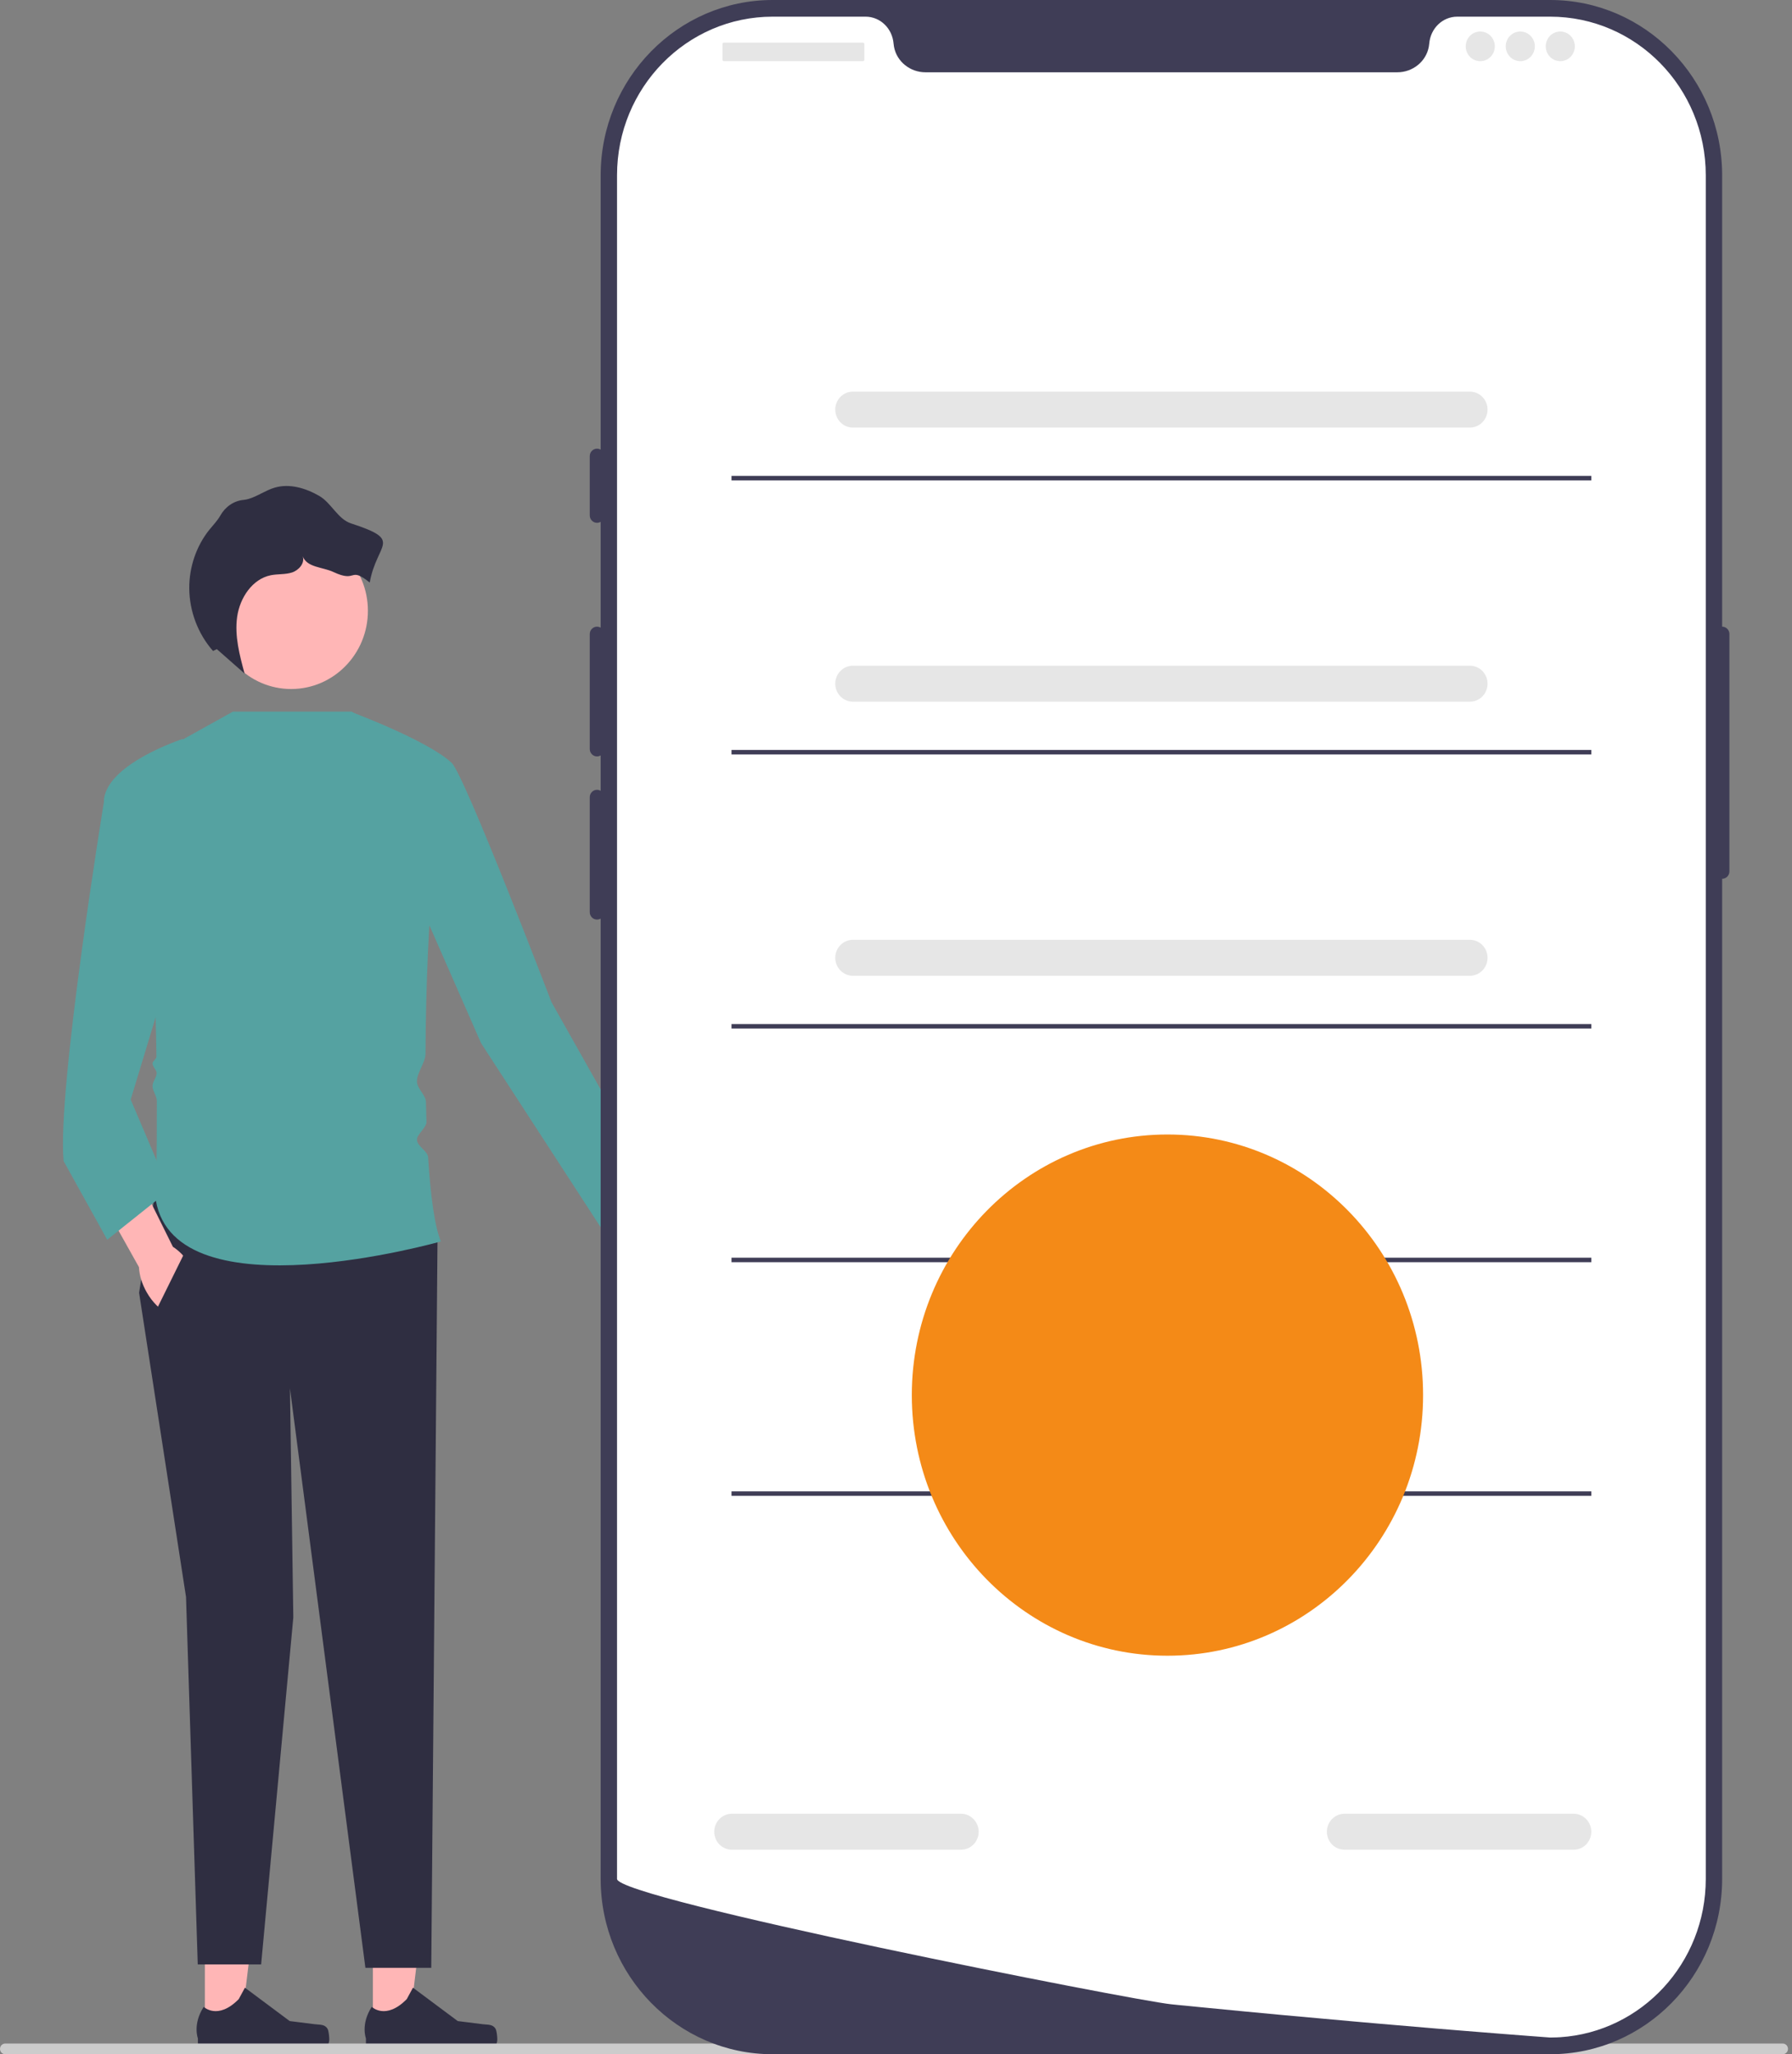 <svg width="349" height="400" viewBox="0 0 349 400" fill="none" xmlns="http://www.w3.org/2000/svg">
<rect x="0" y="0" width="349" height="400" fill="#808080" stroke="none"/>
<g clip-path="url(#clip0_105_1129)">
<path d="M133.505 244.977C135.484 248.882 135.112 253.087 132.674 254.371C130.236 255.655 126.656 253.53 124.677 249.625C123.811 247.916 123.395 246.149 123.406 244.595L115.225 227.943L122.973 224.196L130.216 241.01C131.466 241.9 132.639 243.268 133.505 244.977Z" fill="#FFB6B6"/>
<path d="M72.623 395.224L79.598 395.223L82.916 367.799L72.621 367.799L72.623 395.224Z" fill="#FFB6B6"/>
<path d="M96.521 395.063C96.738 395.436 96.853 396.639 96.853 397.073C96.853 398.405 95.793 399.486 94.486 399.486H72.883C71.992 399.486 71.268 398.749 71.268 397.839V396.923C71.268 396.923 70.2 394.167 72.4 390.772C72.4 390.772 75.134 393.431 79.22 389.266L80.425 387.041L89.147 393.543L93.982 394.149C95.039 394.282 95.977 394.129 96.521 395.063Z" fill="#2F2E41"/>
<path d="M39.898 395.224L46.873 395.223L50.192 367.799L39.897 367.799L39.898 395.224Z" fill="#FFB6B6"/>
<path d="M63.797 395.063C64.014 395.436 64.128 396.639 64.128 397.073C64.128 398.405 63.068 399.486 61.761 399.486H40.159C39.267 399.486 38.544 398.749 38.544 397.839V396.923C38.544 396.923 37.475 394.167 39.675 390.772C39.675 390.772 42.41 393.431 46.496 389.266L47.701 387.041L56.423 393.543L61.257 394.149C62.315 394.282 63.252 394.129 63.797 395.063Z" fill="#2F2E41"/>
<path d="M30.024 233.413L27.086 251.718L36.228 310.958L38.514 382.511H50.857L57.124 314.951L56.471 270.355L71.164 383.177H83.99L85.204 241.733L30.024 233.413Z" fill="#2F2E41"/>
<path d="M45.37 138.563H68.478L88.469 150.544C85.358 149.738 82.954 179.161 82.872 205.16C82.867 206.888 81.187 208.874 81.203 210.561C81.216 212.015 82.922 213.177 82.951 214.587C82.979 215.905 83.014 217.202 83.056 218.471C83.092 219.525 81.157 220.921 81.203 221.935C81.261 223.231 83.303 224.13 83.379 225.349C83.845 232.844 84.648 238.781 85.857 241.733C85.857 241.733 34.269 256.377 30.351 233.746C30.351 233.746 30.575 225.612 30.543 214.379C30.541 213.382 29.708 212.478 29.701 211.436C29.695 210.662 30.517 209.758 30.509 208.962C30.502 208.308 29.709 207.729 29.701 207.062C29.695 206.664 30.475 206.181 30.469 205.779C30.156 184.419 28.749 157.499 23.821 150.544L45.37 138.563V138.563Z" fill="#55A2A1"/>
<path d="M68.226 138.563C68.226 138.563 83.199 144.109 87.95 148.528C90.475 150.875 107.406 195.14 107.406 195.14L130.924 236.887L118.7 241.62L93.693 203.128L82.592 177.834L68.226 138.563Z" fill="#55A2A1"/>
<path d="M37.169 246.557C39.352 250.346 39.205 254.566 36.839 255.983C34.474 257.399 30.785 255.476 28.602 251.687C27.646 250.028 27.137 248.287 27.064 246.734L18.008 230.56L25.545 226.39L33.673 242.777C34.968 243.597 36.212 244.898 37.169 246.557Z" fill="#FFB6B6"/>
<path d="M42.105 159.197L35.575 143.888C35.575 143.888 20.229 148.88 20.229 156.202C20.229 156.202 11.087 212.113 12.393 226.091L20.882 241.401L32.963 231.749L25.453 214.11L42.105 159.197Z" fill="#55A2A1"/>
<path d="M28.675 258.657L36.378 243.065L45.37 255.711L37.277 263.699L28.675 258.657Z" fill="#2F2E41"/>
<path d="M56.706 134.165C64.96 134.165 71.651 127.345 71.651 118.932C71.651 110.519 64.96 103.698 56.706 103.698C48.453 103.698 41.761 110.519 41.761 118.932C41.761 127.345 48.453 134.165 56.706 134.165Z" fill="#FFB6B6"/>
<path d="M68.36 101.915C65.763 101.067 64.534 97.918 62.158 96.553C59.531 95.044 56.388 94.102 53.491 94.956C51.714 95.48 50.165 96.638 48.386 97.158C48.075 97.249 47.748 97.311 47.416 97.343C45.503 97.529 43.86 98.698 42.904 100.398L42.879 100.442C42.318 101.421 41.52 102.231 40.812 103.106C38.228 106.297 36.83 110.445 36.859 114.583C36.89 119.03 38.569 123.446 41.486 126.754L42.232 126.403C44.033 127.989 45.834 129.575 47.635 131.161C46.655 127.556 45.666 123.824 46.185 120.121C46.703 116.418 49.147 112.723 52.749 112.008C54.112 111.737 55.55 111.901 56.872 111.471C58.195 111.042 59.414 109.656 58.96 108.318C59.779 110.526 62.835 110.395 64.938 111.383C69.644 113.593 67.921 110.177 72.007 113.427C73.387 105.63 78.674 105.282 68.36 101.915L68.36 101.915Z" fill="#2F2E41"/>
<path d="M0 398.959C0 399.536 0.455 400 1.022 400H347.193C347.76 400 348.215 399.536 348.215 398.959C348.215 398.381 347.76 397.918 347.193 397.918H1.022C0.455 397.918 0 398.381 0 398.959Z" fill="#CCCCCC"/>
<path d="M301.907 400H150.469C132.004 400 116.982 384.687 116.982 365.865V34.134C116.982 15.313 132.004 0 150.469 0H301.907C320.372 0 335.395 15.313 335.395 34.134V365.865C335.395 384.687 320.372 400 301.907 400Z" fill="#3F3D56"/>
<path d="M335.395 122.022C334.613 122.022 333.978 122.669 333.978 123.466V169.675C333.978 170.472 334.613 171.119 335.395 171.119C336.176 171.119 336.811 170.472 336.811 169.675V123.466C336.811 122.669 336.176 122.022 335.395 122.022Z" fill="#3F3D56"/>
<path d="M332.207 34.134V365.86C332.207 382.242 319.698 395.643 303.88 396.683H303.873C303.64 396.697 303.406 396.712 303.165 396.719C302.747 396.741 302.329 396.748 301.904 396.748C301.904 396.748 300.346 396.632 297.498 396.416C294.622 396.199 290.436 395.874 285.215 395.448C283.65 395.325 282 395.188 280.257 395.044C276.786 394.755 272.975 394.437 268.888 394.076C267.259 393.939 265.573 393.788 263.852 393.636C255.054 392.863 245.201 391.961 234.809 390.936C233.053 390.769 231.282 390.596 229.497 390.416C229.029 390.365 228.555 390.322 228.08 390.271C220.671 389.528 120.17 369.73 120.17 365.86V34.134C120.17 17.073 133.734 3.246 150.473 3.246H168.564C171.454 3.246 173.777 5.542 174.025 8.481C174.047 8.676 174.068 8.871 174.103 9.066C174.627 12.019 177.284 14.077 180.23 14.077H272.146C275.093 14.077 277.749 12.019 278.274 9.066C278.309 8.871 278.33 8.676 278.352 8.481C278.599 5.542 280.923 3.246 283.813 3.246H301.904C318.642 3.246 332.207 17.073 332.207 34.134Z" fill="white"/>
<path d="M116.273 87.365C115.492 87.365 114.857 88.012 114.857 88.809V100.361C114.857 101.157 115.492 101.805 116.273 101.805C117.055 101.805 117.69 101.157 117.69 100.361V88.809C117.69 88.012 117.055 87.365 116.273 87.365Z" fill="#3F3D56"/>
<path d="M116.273 122.022C115.492 122.022 114.857 122.669 114.857 123.466V145.848C114.857 146.645 115.492 147.292 116.273 147.292C117.055 147.292 117.69 146.645 117.69 145.848V123.466C117.69 122.669 117.055 122.022 116.273 122.022Z" fill="#3F3D56"/>
<path d="M116.273 153.791C115.492 153.791 114.857 154.438 114.857 155.235V177.617C114.857 178.414 115.492 179.061 116.273 179.061C117.055 179.061 117.69 178.414 117.69 177.617V155.235C117.69 154.438 117.055 153.791 116.273 153.791Z" fill="#3F3D56"/>
<path d="M168.071 8.303H140.978C140.831 8.303 140.711 8.425 140.711 8.575V11.642C140.711 11.792 140.831 11.914 140.978 11.914H168.071C168.218 11.914 168.337 11.792 168.337 11.642V8.575C168.337 8.425 168.218 8.303 168.071 8.303Z" fill="#E6E6E6"/>
<path d="M288.289 11.914C289.854 11.914 291.123 10.62 291.123 9.025C291.123 7.43 289.854 6.137 288.289 6.137C286.725 6.137 285.456 7.43 285.456 9.025C285.456 10.62 286.725 11.914 288.289 11.914Z" fill="#E6E6E6"/>
<path d="M296.081 11.914C297.646 11.914 298.915 10.62 298.915 9.025C298.915 7.43 297.646 6.137 296.081 6.137C294.516 6.137 293.248 7.43 293.248 9.025C293.248 10.62 294.516 11.914 296.081 11.914Z" fill="#E6E6E6"/>
<path d="M303.873 11.914C305.438 11.914 306.707 10.62 306.707 9.025C306.707 7.43 305.438 6.137 303.873 6.137C302.308 6.137 301.04 7.43 301.04 9.025C301.04 10.62 302.308 11.914 303.873 11.914Z" fill="#E6E6E6"/>
<path d="M286.274 83.258H166.103C164.209 83.258 162.669 81.688 162.669 79.758C162.669 77.829 164.209 76.258 166.103 76.258H286.274C288.167 76.258 289.708 77.829 289.708 79.758C289.708 81.688 288.167 83.258 286.274 83.258Z" fill="#E6E6E6"/>
<path d="M306.481 360.175H261.845C259.952 360.175 258.412 358.605 258.412 356.676C258.412 354.746 259.952 353.176 261.845 353.176H306.481C308.374 353.176 309.914 354.746 309.914 356.676C309.914 358.605 308.374 360.175 306.481 360.175Z" fill="#E6E6E6"/>
<path d="M187.167 360.175H142.532C140.639 360.175 139.099 358.605 139.099 356.676C139.099 354.746 140.639 353.176 142.532 353.176H187.167C189.06 353.176 190.601 354.746 190.601 356.676C190.601 358.605 189.06 360.175 187.167 360.175Z" fill="#E6E6E6"/>
<path d="M309.914 92.662H142.463V93.537H309.914V92.662Z" fill="#3F3D56"/>
<path d="M286.274 136.629H166.103C164.209 136.629 162.669 135.059 162.669 133.129C162.669 131.2 164.209 129.63 166.103 129.63H286.274C288.167 129.63 289.708 131.2 289.708 133.129C289.708 135.059 288.167 136.629 286.274 136.629Z" fill="#E6E6E6"/>
<path d="M309.914 146.033H142.463V146.908H309.914V146.033Z" fill="#3F3D56"/>
<path d="M286.274 190H166.103C164.209 190 162.669 188.43 162.669 186.5C162.669 184.571 164.209 183.001 166.103 183.001H286.274C288.167 183.001 289.708 184.571 289.708 186.5C289.708 188.43 288.167 190 286.274 190Z" fill="#E6E6E6"/>
<path d="M309.914 199.404H142.463V200.279H309.914V199.404Z" fill="#3F3D56"/>
<path d="M309.914 244.901H142.463V245.776H309.914V244.901Z" fill="#3F3D56"/>
<path d="M309.914 290.397H142.463V291.272H309.914V290.397Z" fill="#3F3D56"/>
<path d="M227.367 322.402C254.862 322.402 277.152 299.682 277.152 271.655C277.152 243.629 254.862 220.909 227.367 220.909C199.871 220.909 177.581 243.629 177.581 271.655C177.581 299.682 199.871 322.402 227.367 322.402Z" fill="#F48A17"/>
</g>
<defs>
<clipPath id="clip0_105_1129">
<rect width="348.215" height="400" fill="white"/>
</clipPath>
</defs>
</svg>
